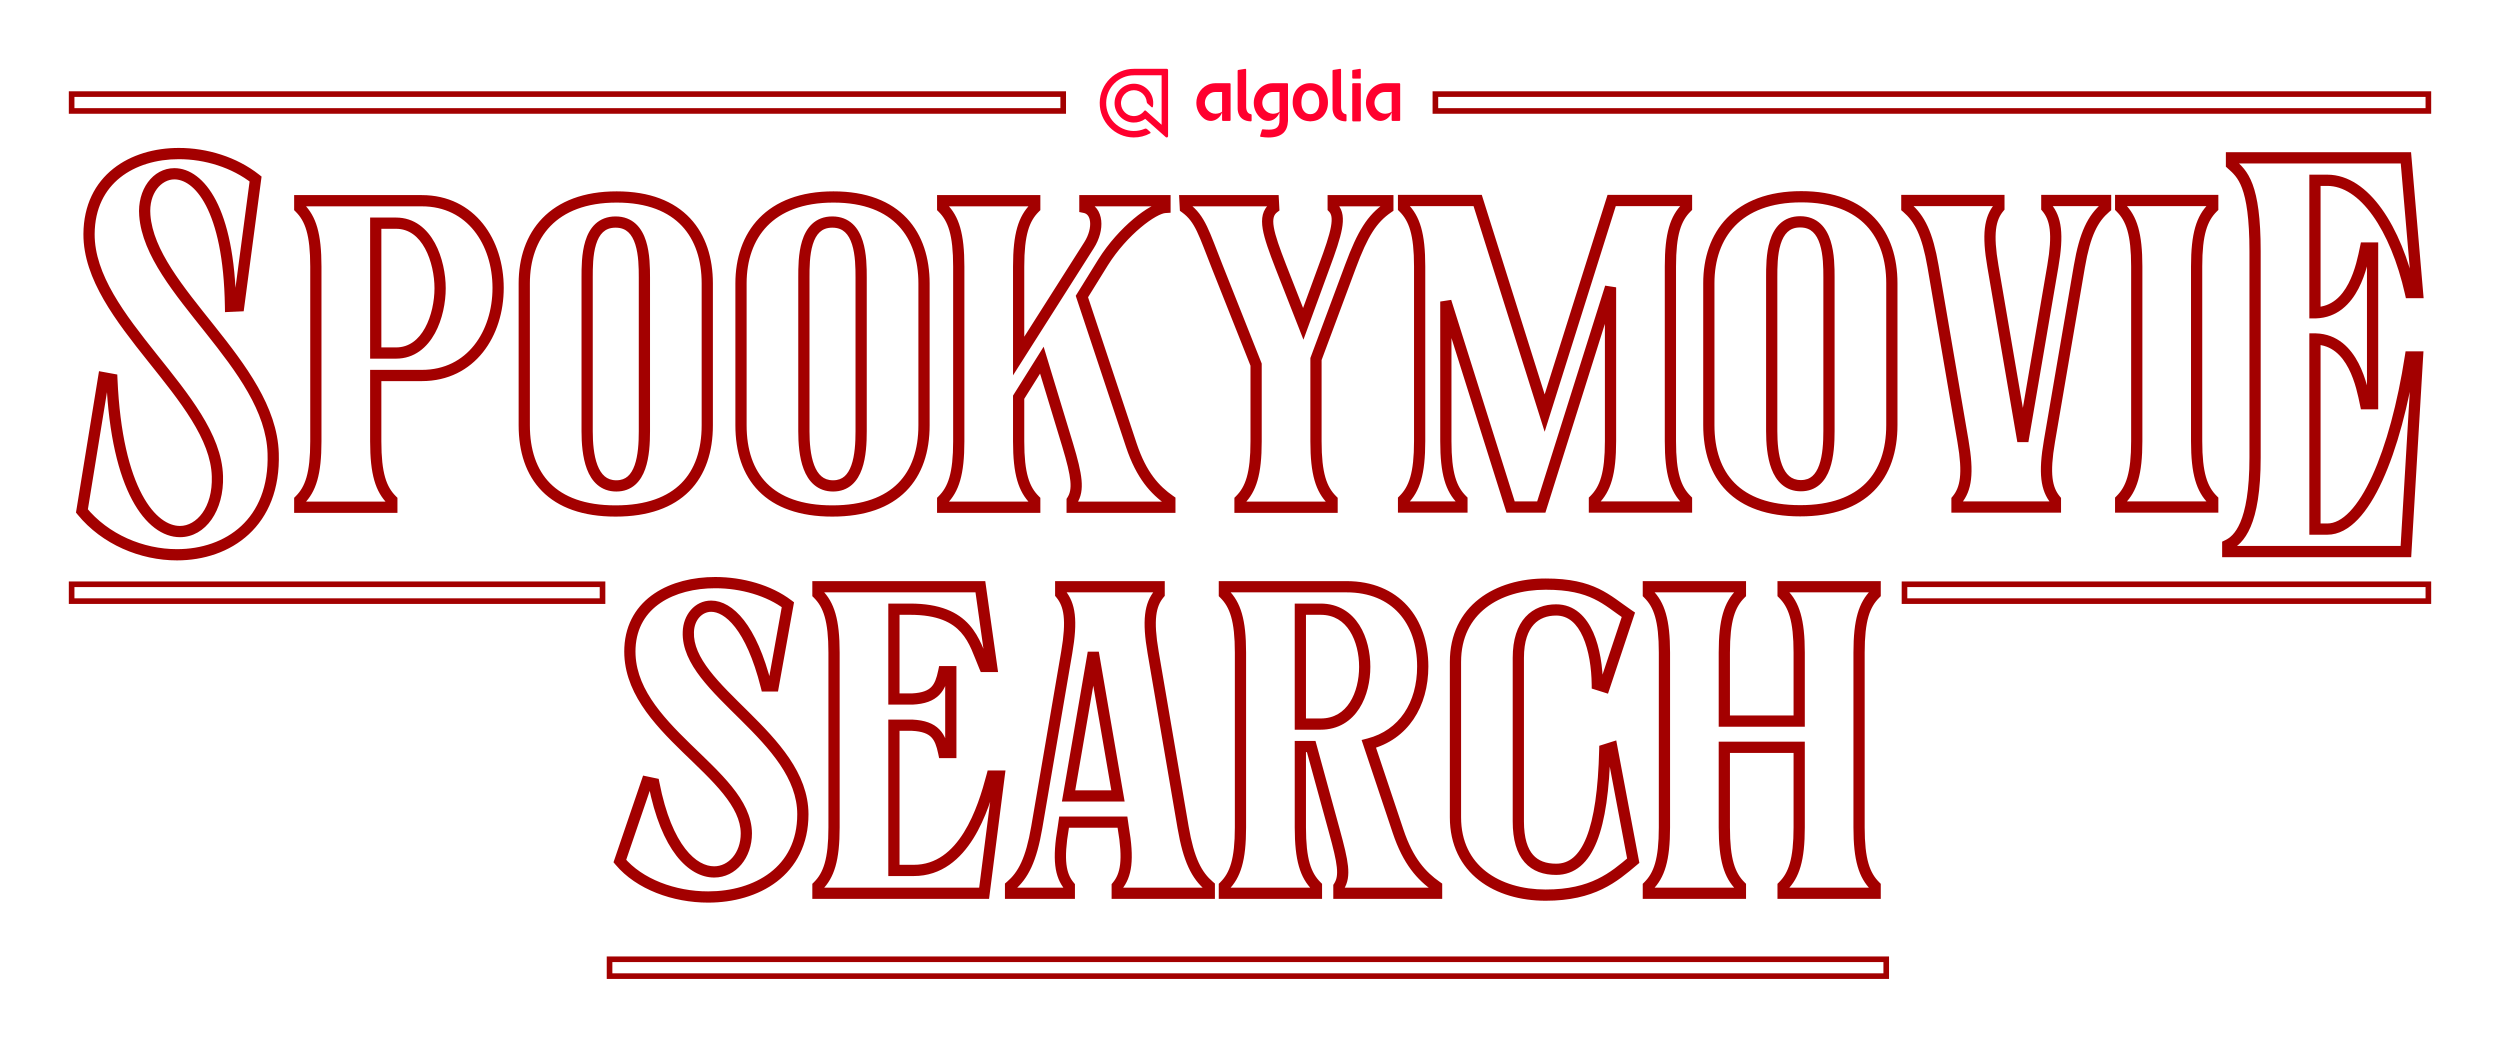 <svg width="1780" height="746" viewBox="0 0 1780 746" fill="none" xmlns="http://www.w3.org/2000/svg">
<g filter="url(#filter0_dd_625_306)">
<path d="M169.984 217.789L170.166 221.785L173.509 221.633L173.949 218.315L169.984 217.789ZM164.122 218.056L160.122 218.116L160.185 222.239L164.303 222.051L164.122 218.056ZM103.098 153.301L107.087 153.004L107.086 152.99L103.098 153.301ZM194.5 322.782L190.502 322.9L190.502 322.911L194.5 322.782ZM58.33 363.82L54.382 363.176L54.092 364.953L55.23 366.348L58.33 363.82ZM73.785 268.953L74.501 265.018L70.493 264.289L69.837 268.31L73.785 268.953ZM79.648 270.019L83.644 269.845L83.505 266.655L80.363 266.084L79.648 270.019ZM154.795 339.037L150.797 339.151L150.797 339.162L150.797 339.173L154.795 339.037ZM63.393 166.625L59.393 166.598L59.393 166.608L63.393 166.625ZM181.976 127.453L185.941 127.979L186.24 125.723L184.454 124.313L181.976 127.453ZM169.803 213.793L163.94 214.06L164.303 222.051L170.166 221.785L169.803 213.793ZM168.121 217.995C167.583 182.623 161.871 158.349 153.782 142.764C145.707 127.209 134.871 119.722 124.15 119.722V127.722C130.75 127.722 139.367 132.36 146.681 146.45C153.981 160.512 159.594 183.405 160.122 218.116L168.121 217.995ZM124.15 119.722C108.748 119.722 97.666 135.128 99.11 153.613L107.086 152.99C105.865 137.365 115.035 127.722 124.15 127.722V119.722ZM99.109 153.599C100.181 167.96 106.683 181.984 115.432 195.688C124.183 209.394 135.476 223.211 146.468 237.034C157.535 250.951 168.345 264.93 176.518 279.281C184.682 293.617 190.062 308.071 190.502 322.9L198.499 322.663C198.006 306.048 191.994 290.29 183.47 275.322C174.954 260.369 163.78 245.951 152.729 232.054C141.603 218.063 130.645 204.649 122.175 191.383C113.703 178.114 108.014 165.424 107.087 153.004L99.109 153.599ZM190.502 322.911C191.27 346.697 183.558 363.576 171.728 374.543C159.82 385.583 143.341 390.998 126.015 390.998V398.998C144.93 398.998 163.493 393.087 177.167 380.41C190.919 367.661 199.33 348.432 198.498 322.653L190.502 322.911ZM126.015 390.998C102.039 390.998 77.113 380.517 61.429 361.291L55.23 366.348C72.589 387.627 99.893 398.998 126.015 398.998V390.998ZM62.278 364.463L77.733 269.596L69.837 268.31L54.382 363.176L62.278 364.463ZM73.07 272.889L78.932 273.954L80.363 266.084L74.501 265.018L73.07 272.889ZM75.652 270.193C77.398 310.224 84.526 337.997 94.072 355.908C103.582 373.752 115.931 382.476 128.147 382.476V374.476C120.111 374.476 109.942 368.677 101.132 352.145C92.357 335.681 85.362 309.225 83.644 269.845L75.652 270.193ZM128.147 382.476C146.416 382.476 159.626 363.355 158.793 338.901L150.797 339.173C151.562 361.619 139.724 374.476 128.147 374.476V382.476ZM158.793 338.923C158.364 323.842 152.023 309.137 143.205 294.857C134.385 280.574 122.807 266.289 111.522 252.136C100.157 237.884 89.061 223.736 80.803 209.405C72.55 195.084 67.33 180.91 67.393 166.643L59.393 166.608C59.322 182.852 65.261 198.457 73.871 213.399C82.476 228.331 93.948 242.929 105.267 257.124C116.665 271.418 127.888 285.279 136.398 299.06C144.909 312.843 150.426 326.118 150.797 339.151L158.793 338.923ZM67.393 166.652C67.518 148.224 74.731 135.06 85.572 126.417C96.528 117.683 111.502 113.332 127.348 113.332V105.332C110.15 105.332 93.279 110.042 80.585 120.161C67.777 130.372 59.534 145.854 59.393 166.598L67.393 166.652ZM127.348 113.332C145.757 113.332 165.104 119.229 179.497 130.592L184.454 124.313C168.469 111.693 147.312 105.332 127.348 105.332V113.332ZM178.011 126.926L166.019 217.263L173.949 218.315L185.941 127.979L178.011 126.926ZM267.524 267.354V263.354H263.524V267.354H267.524ZM278.982 356.092H282.982V354.435L281.811 353.263L278.982 356.092ZM278.982 361.155V365.155H282.982V361.155H278.982ZM213.429 361.155H209.429V365.155H213.429V361.155ZM213.429 356.092L210.6 353.263L209.429 354.435V356.092H213.429ZM213.429 147.972H209.429V149.629L210.6 150.8L213.429 147.972ZM213.429 142.909V138.909H209.429V142.909H213.429ZM267.524 158.897V154.897H263.524V158.897H267.524ZM267.524 251.365H263.524V255.365H267.524V251.365ZM300.301 263.354H267.524V271.354H300.301V263.354ZM263.524 267.354V314.255H271.524V267.354H263.524ZM263.524 314.255C263.524 337.764 267.28 350.046 276.154 358.92L281.811 353.263C275.229 346.681 271.524 337.113 271.524 314.255H263.524ZM274.982 356.092V361.155H282.982V356.092H274.982ZM278.982 357.155H213.429V365.155H278.982V357.155ZM217.429 361.155V356.092H209.429V361.155H217.429ZM216.257 358.92C225.131 350.046 228.887 337.764 228.887 314.255H220.887C220.887 337.113 217.182 346.681 210.6 353.263L216.257 358.92ZM228.887 314.255V189.809H220.887V314.255H228.887ZM228.887 189.809C228.887 166.3 225.131 154.017 216.257 145.143L210.6 150.8C217.182 157.382 220.887 166.951 220.887 189.809H228.887ZM217.429 147.972V142.909H209.429V147.972H217.429ZM213.429 146.909H300.301V138.909H213.429V146.909ZM300.301 146.909C316.643 146.909 329.098 153.728 337.552 164.265C346.079 174.893 350.662 189.485 350.662 204.998H358.662C358.662 188.001 353.652 171.548 343.792 159.259C333.86 146.879 319.133 138.909 300.301 138.909V146.909ZM350.662 204.998C350.662 220.513 346.078 235.176 337.545 245.873C329.085 256.479 316.63 263.354 300.301 263.354V271.354C319.146 271.354 333.873 263.306 343.799 250.862C353.653 238.509 358.662 221.994 358.662 204.998H350.662ZM263.524 158.897V251.365H271.524V158.897H263.524ZM267.524 255.365H281.914V247.365H267.524V255.365ZM281.914 255.365C295.174 255.365 304.167 247.296 309.636 237.335C315.061 227.455 317.358 215.231 317.358 205.265H309.358C309.358 214.218 307.258 225.045 302.624 233.485C298.033 241.845 291.304 247.365 281.914 247.365V255.365ZM317.358 205.265C317.358 195.299 315.062 183.014 309.642 173.071C304.182 163.056 295.193 154.897 281.914 154.897V162.897C291.285 162.897 298.018 168.463 302.618 176.9C307.258 185.412 309.358 196.31 309.358 205.265H317.358ZM281.914 154.897H267.524V162.897H281.914V154.897ZM439.095 144.244C461.066 144.244 476.021 150.773 485.512 160.871C495.048 171.017 499.582 185.31 499.582 201.8H507.582C507.582 183.915 502.657 167.43 491.341 155.392C479.98 143.305 462.691 136.244 439.095 136.244V144.244ZM499.582 201.8V302.796H507.582V201.8H499.582ZM499.582 302.796C499.582 320.207 494.791 334.317 485.09 344.079C475.398 353.831 460.233 359.82 438.295 359.82V367.82C461.659 367.82 479.138 361.417 490.764 349.718C502.381 338.028 507.582 321.626 507.582 302.796H499.582ZM438.295 359.82C416.357 359.82 401.266 353.831 391.643 344.087C382.007 334.33 377.274 320.22 377.274 302.796H369.274C369.274 321.612 374.401 338.014 385.951 349.709C397.513 361.417 414.932 367.82 438.295 367.82V359.82ZM377.274 302.796V201.8H369.274V302.796H377.274ZM377.274 201.8C377.274 185.378 382.103 171.086 391.968 160.916C401.803 150.777 417.12 144.244 439.095 144.244V136.244C415.501 136.244 397.908 143.301 386.225 155.346C374.571 167.361 369.274 183.847 369.274 201.8H377.274ZM438.828 349.965C444.273 349.965 448.736 348.233 452.226 345.185C455.636 342.208 457.88 338.188 459.386 333.946C462.367 325.547 462.814 315.21 462.814 307.06H454.814C454.814 315.164 454.328 324.28 451.847 331.27C450.621 334.723 449.001 337.381 446.965 339.159C445.009 340.867 442.444 341.965 438.828 341.965V349.965ZM462.814 307.06V197.537H454.814V307.06H462.814ZM462.814 197.537C462.814 190.965 462.777 180.488 459.962 171.612C458.541 167.13 456.321 162.741 452.761 159.45C449.109 156.073 444.309 154.098 438.295 154.098V162.098C442.407 162.098 445.236 163.387 447.33 165.323C449.516 167.345 451.159 170.317 452.336 174.03C454.718 181.542 454.814 190.785 454.814 197.537H462.814ZM438.295 154.098C432.281 154.098 427.491 156.074 423.858 159.461C420.32 162.762 418.137 167.159 416.753 171.64C414.012 180.511 414.043 190.993 414.043 197.537H422.043C422.043 190.756 422.074 181.519 424.396 174.002C425.543 170.289 427.157 167.324 429.315 165.312C431.379 163.387 434.184 162.098 438.295 162.098V154.098ZM414.043 197.537V307.06H422.043V197.537H414.043ZM414.043 307.06C414.043 315.283 414.699 325.623 417.902 334.032C419.518 338.275 421.872 342.269 425.346 345.221C428.894 348.236 433.385 349.965 438.828 349.965V341.965C435.211 341.965 432.574 340.864 430.526 339.124C428.403 337.321 426.693 334.637 425.378 331.184C422.719 324.205 422.043 315.091 422.043 307.06H414.043ZM593.413 144.244C615.385 144.244 630.339 150.773 639.83 160.871C649.367 171.017 653.901 185.31 653.901 201.8H661.901C661.901 183.915 656.975 167.43 645.659 155.392C634.299 143.305 617.009 136.244 593.413 136.244V144.244ZM653.901 201.8V302.796H661.901V201.8H653.901ZM653.901 302.796C653.901 320.207 649.109 334.317 639.408 344.079C629.716 353.831 614.552 359.82 592.613 359.82V367.82C615.977 367.82 633.456 361.417 645.082 349.718C656.7 338.028 661.901 321.626 661.901 302.796H653.901ZM592.613 359.82C570.676 359.82 555.584 353.831 545.961 344.087C536.325 334.33 531.593 320.22 531.593 302.796H523.593C523.593 321.612 528.72 338.014 540.269 349.709C551.831 361.417 569.25 367.82 592.613 367.82V359.82ZM531.593 302.796V201.8H523.593V302.796H531.593ZM531.593 201.8C531.593 185.378 536.422 171.086 546.286 160.916C556.121 150.777 571.439 144.244 593.413 144.244V136.244C569.819 136.244 552.227 143.301 540.544 155.346C528.89 167.361 523.593 183.847 523.593 201.8H531.593ZM593.146 349.965C598.591 349.965 603.054 348.233 606.545 345.185C609.955 342.208 612.198 338.188 613.704 333.946C616.686 325.547 617.132 315.21 617.132 307.06H609.132C609.132 315.164 608.646 324.28 606.165 331.27C604.939 334.723 603.319 337.381 601.283 339.159C599.328 340.867 596.762 341.965 593.146 341.965V349.965ZM617.132 307.06V197.537H609.132V307.06H617.132ZM617.132 197.537C617.132 190.965 617.095 180.488 614.281 171.612C612.859 167.13 610.639 162.741 607.079 159.45C603.427 156.073 598.628 154.098 592.613 154.098V162.098C596.726 162.098 599.554 163.387 601.648 165.323C603.834 167.345 605.478 170.317 606.655 174.03C609.036 181.542 609.132 190.785 609.132 197.537H617.132ZM592.613 154.098C586.599 154.098 581.809 156.074 578.177 159.461C574.639 162.762 572.455 167.159 571.071 171.64C568.33 180.511 568.361 190.993 568.361 197.537H576.361C576.361 190.756 576.392 181.519 578.714 174.002C579.861 170.289 581.476 167.324 583.633 165.312C585.697 163.387 588.502 162.098 592.613 162.098V154.098ZM568.361 197.537V307.06H576.361V197.537H568.361ZM568.361 307.06C568.361 315.283 569.017 325.623 572.221 334.032C573.837 338.275 576.191 342.269 579.664 345.221C583.212 348.236 587.704 349.965 593.146 349.965V341.965C589.529 341.965 586.892 340.864 584.844 339.124C582.722 337.321 581.012 334.637 579.697 331.184C577.038 324.205 576.361 315.091 576.361 307.06H568.361ZM671.179 147.972H667.179V149.629L668.351 150.8L671.179 147.972ZM671.179 142.909V138.909H667.179V142.909H671.179ZM736.733 142.909H740.733V138.909H736.733V142.909ZM736.733 147.972L739.561 150.8L740.733 149.629V147.972H736.733ZM725.274 253.497H721.274V267.256L728.651 255.642L725.274 253.497ZM775.372 174.62L771.998 172.472L771.996 172.475L775.372 174.62ZM772.441 147.705H768.441V150.966L771.634 151.623L772.441 147.705ZM772.441 142.909V138.909H768.441V142.909H772.441ZM829.467 142.909H833.467V138.909H829.467V142.909ZM829.467 147.705L829.717 151.697L833.467 151.463V147.705H829.467ZM785.498 186.611L782.115 184.477L782.107 184.491L782.098 184.504L785.498 186.611ZM770.309 211.127L766.909 209.02L765.923 210.612L766.513 212.389L770.309 211.127ZM805.484 316.919L801.689 318.181L801.69 318.184L805.484 316.919ZM832.932 356.358H836.932V354.276L835.225 353.081L832.932 356.358ZM832.932 361.155V365.155H836.932V361.155H832.932ZM763.381 361.155H759.381V365.155H763.381V361.155ZM763.381 356.358L760.016 354.195L759.381 355.183V356.358H763.381ZM760.183 316.919L764.013 315.766L764.01 315.756L760.183 316.919ZM741.796 256.429L745.623 255.265L743.068 246.861L738.406 254.306L741.796 256.429ZM725.274 282.81L721.884 280.687L721.274 281.661V282.81H725.274ZM736.733 356.092H740.733V354.435L739.561 353.263L736.733 356.092ZM736.733 361.155V365.155H740.733V361.155H736.733ZM671.179 361.155H667.179V365.155H671.179V361.155ZM671.179 356.092L668.351 353.263L667.179 354.435V356.092H671.179ZM686.638 314.255V189.809H678.638V314.255H686.638ZM686.638 189.809C686.638 166.3 682.881 154.017 674.007 145.143L668.351 150.8C674.933 157.382 678.638 166.951 678.638 189.809H686.638ZM675.179 147.972V142.909H667.179V147.972H675.179ZM671.179 146.909H736.733V138.909H671.179V146.909ZM732.733 142.909V147.972H740.733V142.909H732.733ZM733.904 145.143C725.031 154.017 721.274 166.3 721.274 189.809H729.274C729.274 166.951 732.979 157.382 739.561 150.8L733.904 145.143ZM721.274 189.809V253.497H729.274V189.809H721.274ZM728.651 255.642L778.749 176.764L771.996 172.475L721.898 251.353L728.651 255.642ZM778.747 176.767C782.866 170.294 784.726 163.138 784.08 157.043C783.429 150.901 780.022 145.182 773.248 143.787L771.634 151.623C773.92 152.094 775.709 153.97 776.124 157.886C776.545 161.851 775.34 167.22 771.998 172.472L778.747 176.767ZM776.441 147.705V142.909H768.441V147.705H776.441ZM772.441 146.909H829.467V138.909H772.441V146.909ZM825.467 142.909V147.705H833.467V142.909H825.467ZM829.218 143.713C826.163 143.904 822.587 145.37 819.024 147.375C815.342 149.448 811.232 152.35 807.007 155.902C798.56 163.005 789.417 172.904 782.115 184.477L788.881 188.746C795.703 177.934 804.281 168.647 812.156 162.026C816.092 158.716 819.793 156.122 822.948 154.347C826.221 152.505 828.508 151.773 829.717 151.697L829.218 143.713ZM782.098 184.504L766.909 209.02L773.709 213.234L788.899 188.718L782.098 184.504ZM766.513 212.389L801.689 318.181L809.28 315.657L774.105 209.865L766.513 212.389ZM801.69 318.184C809.153 340.574 819.268 351.676 830.638 359.635L835.225 353.081C825.277 346.118 816.206 336.434 809.279 315.654L801.69 318.184ZM828.932 356.358V361.155H836.932V356.358H828.932ZM832.932 357.155H763.381V365.155H832.932V357.155ZM767.381 361.155V356.358H759.381V361.155H767.381ZM766.745 358.521C769.768 353.82 770.682 348.518 770.062 341.769C769.455 335.164 767.344 326.826 764.013 315.766L756.353 318.073C759.683 329.13 761.57 336.781 762.096 342.501C762.608 348.076 761.79 351.435 760.016 354.195L766.745 358.521ZM764.01 315.756L745.623 255.265L737.969 257.592L756.356 318.083L764.01 315.756ZM738.406 254.306L721.884 280.687L728.664 284.933L745.186 258.552L738.406 254.306ZM721.274 282.81V314.255H729.274V282.81H721.274ZM721.274 314.255C721.274 337.764 725.031 350.046 733.904 358.92L739.561 353.263C732.979 346.681 729.274 337.113 729.274 314.255H721.274ZM732.733 356.092V361.155H740.733V356.092H732.733ZM736.733 357.155H671.179V365.155H736.733V357.155ZM675.179 361.155V356.092H667.179V361.155H675.179ZM674.007 358.92C682.881 350.046 686.638 337.764 686.638 314.255H678.638C678.638 337.113 674.933 346.681 668.351 353.263L674.007 358.92ZM961.497 189.809L965.246 191.205L965.248 191.199L961.497 189.809ZM936.981 255.629L933.233 254.233L932.981 254.908V255.629H936.981ZM948.44 356.092H952.44V354.435L951.268 353.263L948.44 356.092ZM948.44 361.155V365.155H952.44V361.155H948.44ZM882.886 361.155H878.886V365.155H882.886V361.155ZM882.886 356.092L880.058 353.263L878.886 354.435V356.092H882.886ZM894.345 259.626H898.345V258.861L898.062 258.151L894.345 259.626ZM866.631 189.809L870.349 188.333L870.348 188.331L866.631 189.809ZM843.98 147.972L839.986 148.182L840.086 150.089L841.632 151.21L843.98 147.972ZM843.714 142.909V138.909H839.498L839.719 143.119L843.714 142.909ZM906.603 142.909L910.597 142.698L910.398 138.909H906.603V142.909ZM906.869 147.972L909.303 151.146L910.974 149.865L910.864 147.761L906.869 147.972ZM911.932 189.809L908.201 191.25L908.205 191.26L908.208 191.269L911.932 189.809ZM927.921 230.58L924.197 232.04L928.05 241.865L931.677 231.955L927.921 230.58ZM942.844 189.809L939.093 188.418L939.09 188.426L939.087 188.434L942.844 189.809ZM949.239 147.972H945.239V149.577L946.349 150.737L949.239 147.972ZM949.239 142.909V138.909H945.239V142.909H949.239ZM988.145 142.909H992.145V138.909H988.145V142.909ZM988.145 147.972L990.418 151.263L992.145 150.071V147.972H988.145ZM957.749 188.413L933.233 254.233L940.73 257.025L965.246 191.205L957.749 188.413ZM932.981 255.629V314.255H940.981V255.629H932.981ZM932.981 314.255C932.981 337.764 936.738 350.046 945.611 358.92L951.268 353.263C944.686 346.681 940.981 337.113 940.981 314.255H932.981ZM944.44 356.092V361.155H952.44V356.092H944.44ZM948.44 357.155H882.886V365.155H948.44V357.155ZM886.886 361.155V356.092H878.886V361.155H886.886ZM885.714 358.92C894.588 350.046 898.345 337.764 898.345 314.255H890.345C890.345 337.113 886.64 346.681 880.058 353.263L885.714 358.92ZM898.345 314.255V259.626H890.345V314.255H898.345ZM898.062 258.151L870.349 188.333L862.913 191.285L890.627 261.102L898.062 258.151ZM870.348 188.331C865.777 176.84 862.653 167.987 859.408 161.257C856.055 154.305 852.353 149.101 846.328 144.733L841.632 151.21C846.267 154.57 849.226 158.56 852.202 164.732C855.286 171.126 858.157 179.328 862.914 191.287L870.348 188.331ZM847.975 147.761L847.708 142.698L839.719 143.119L839.986 148.182L847.975 147.761ZM843.714 146.909H906.603V138.909H843.714V146.909ZM902.608 143.119L902.875 148.182L910.864 147.761L910.597 142.698L902.608 143.119ZM904.435 144.797C898.712 149.185 897.825 155.679 899.06 163.056C900.273 170.3 903.712 179.633 908.201 191.25L915.663 188.367C911.092 176.535 908.002 168.014 906.95 161.734C905.921 155.586 907.032 152.887 909.303 151.146L904.435 144.797ZM908.208 191.269L924.197 232.04L931.645 229.12L915.656 188.349L908.208 191.269ZM931.677 231.955L946.6 191.184L939.087 188.434L924.165 229.205L931.677 231.955ZM946.594 191.199C950.969 179.4 954.166 170.146 955.472 163.016C956.767 155.949 956.442 149.715 952.13 145.207L946.349 150.737C947.899 152.358 948.774 155.184 947.603 161.574C946.444 167.901 943.512 176.501 939.093 188.418L946.594 191.199ZM953.239 147.972V142.909H945.239V147.972H953.239ZM949.239 146.909H988.145V138.909H949.239V146.909ZM984.145 142.909V147.972H992.145V142.909H984.145ZM985.872 144.68C973.64 153.127 966.619 164.49 957.747 188.418L965.248 191.199C973.963 167.694 980.267 158.273 990.418 151.263L985.872 144.68Z" fill="#A30000"/>
<path d="M1200.79 355.937H1204.79V354.28L1203.62 353.108L1200.79 355.937ZM1200.79 361V365H1204.79V361H1200.79ZM1135.23 361H1131.23V365H1135.23V361ZM1135.23 355.937L1132.41 353.108L1131.23 354.28V355.937H1135.23ZM1146.69 204.577H1150.69L1142.88 203.375L1146.69 204.577ZM1097.39 361V365H1100.33L1101.21 362.202L1097.39 361ZM1075.54 361L1071.73 362.202L1072.61 365H1075.54V361ZM1029.44 214.703L1033.26 213.501L1025.44 214.703H1029.44ZM1040.9 355.937H1044.9V354.28L1043.73 353.108L1040.9 355.937ZM1040.9 361V365H1044.9V361H1040.9ZM999.33 361H995.33V365H999.33V361ZM999.33 355.937L996.501 353.108L995.33 354.28V355.937H999.33ZM999.33 147.817H995.33V149.474L996.501 150.645L999.33 147.817ZM999.33 142.754V138.754H995.33V142.754H999.33ZM1052.09 142.754L1055.91 141.552L1055.03 138.754H1052.09V142.754ZM1099.79 294.114L1095.98 295.316L1099.79 307.422L1103.61 295.316L1099.79 294.114ZM1147.49 142.754V138.754H1144.56L1143.68 141.552L1147.49 142.754ZM1200.79 142.754H1204.79V138.754H1200.79V142.754ZM1200.79 147.817L1203.62 150.645L1204.79 149.474V147.817H1200.79ZM1185.33 189.654V314.1H1193.33V189.654H1185.33ZM1185.33 314.1C1185.33 337.609 1189.09 349.892 1197.96 358.765L1203.62 353.108C1197.03 346.526 1193.33 336.958 1193.33 314.1H1185.33ZM1196.79 355.937V361H1204.79V355.937H1196.79ZM1200.79 357H1135.23V365H1200.79V357ZM1139.23 361V355.937H1131.23V361H1139.23ZM1138.06 358.765C1146.94 349.892 1150.69 337.609 1150.69 314.1H1142.69C1142.69 336.958 1138.99 346.526 1132.41 353.108L1138.06 358.765ZM1150.69 314.1V204.577H1142.69V314.1H1150.69ZM1142.88 203.375L1093.58 359.798L1101.21 362.202L1150.51 205.779L1142.88 203.375ZM1097.39 357H1075.54V365H1097.39V357ZM1079.36 359.798L1033.26 213.501L1025.63 215.905L1071.73 362.202L1079.36 359.798ZM1025.44 214.703V314.1H1033.44V214.703H1025.44ZM1025.44 314.1C1025.44 337.609 1029.2 349.892 1038.07 358.765L1043.73 353.108C1037.15 346.526 1033.44 336.958 1033.44 314.1H1025.44ZM1036.9 355.937V361H1044.9V355.937H1036.9ZM1040.9 357H999.33V365H1040.9V357ZM1003.33 361V355.937H995.33V361H1003.33ZM1002.16 358.765C1011.03 349.892 1014.79 337.609 1014.79 314.1H1006.79C1006.79 336.958 1003.08 346.526 996.501 353.108L1002.16 358.765ZM1014.79 314.1V189.654H1006.79V314.1H1014.79ZM1014.79 189.654C1014.79 166.145 1011.03 153.862 1002.16 144.988L996.501 150.645C1003.08 157.227 1006.79 166.796 1006.79 189.654H1014.79ZM1003.33 147.817V142.754H995.33V147.817H1003.33ZM999.33 146.754H1052.09V138.754H999.33V146.754ZM1048.28 143.956L1095.98 295.316L1103.61 292.912L1055.91 141.552L1048.28 143.956ZM1103.61 295.316L1151.31 143.956L1143.68 141.552L1095.98 292.912L1103.61 295.316ZM1147.49 146.754H1200.79V138.754H1147.49V146.754ZM1196.79 142.754V147.817H1204.79V142.754H1196.79ZM1197.96 144.988C1189.09 153.862 1185.33 166.145 1185.33 189.654H1193.33C1193.33 166.796 1197.03 157.227 1203.62 150.645L1197.96 144.988ZM1282.51 144.089C1304.48 144.089 1319.43 150.618 1328.92 160.716C1338.46 170.862 1343 185.155 1343 201.646H1351C1351 183.76 1346.07 167.275 1334.75 155.237C1323.39 143.15 1306.1 136.089 1282.51 136.089V144.089ZM1343 201.646V302.641H1351V201.646H1343ZM1343 302.641C1343 320.052 1338.2 334.162 1328.5 343.924C1318.81 353.676 1303.65 359.665 1281.71 359.665V367.665C1305.07 367.665 1322.55 361.262 1334.18 349.563C1345.79 337.873 1351 321.471 1351 302.641H1343ZM1281.71 359.665C1259.77 359.665 1244.68 353.676 1235.06 343.933C1225.42 334.176 1220.69 320.066 1220.69 302.641H1212.69C1212.69 321.458 1217.81 337.86 1229.36 349.554C1240.93 361.262 1258.34 367.665 1281.71 367.665V359.665ZM1220.69 302.641V201.646H1212.69V302.641H1220.69ZM1220.69 201.646C1220.69 185.223 1225.52 170.931 1235.38 160.761C1245.22 150.622 1260.53 144.089 1282.51 144.089V136.089C1258.91 136.089 1241.32 143.147 1229.64 155.191C1217.98 167.206 1212.69 183.692 1212.69 201.646H1220.69ZM1282.24 349.811C1287.69 349.811 1292.15 348.078 1295.64 345.031C1299.05 342.054 1301.29 338.033 1302.8 333.792C1305.78 325.392 1306.23 315.055 1306.23 306.905H1298.23C1298.23 315.01 1297.74 324.126 1295.26 331.115C1294.03 334.568 1292.41 337.227 1290.38 339.004C1288.42 340.712 1285.86 341.811 1282.24 341.811V349.811ZM1306.23 306.905V197.382H1298.23V306.905H1306.23ZM1306.23 197.382C1306.23 190.81 1306.19 180.333 1303.37 171.457C1301.95 166.975 1299.73 162.586 1296.17 159.295C1292.52 155.918 1287.72 153.943 1281.71 153.943V161.943C1285.82 161.943 1288.65 163.233 1290.74 165.169C1292.93 167.19 1294.57 170.163 1295.75 173.875C1298.13 181.387 1298.23 190.63 1298.23 197.382H1306.23ZM1281.71 153.943C1275.69 153.943 1270.9 155.919 1267.27 159.307C1263.73 162.607 1261.55 167.004 1260.17 171.485C1257.42 180.357 1257.46 190.838 1257.46 197.382H1265.46C1265.46 190.602 1265.49 181.364 1267.81 173.847C1268.96 170.134 1270.57 167.17 1272.73 165.157C1274.79 163.232 1277.6 161.943 1281.71 161.943V153.943ZM1257.46 197.382V306.905H1265.46V197.382H1257.46ZM1257.46 306.905C1257.46 315.129 1258.11 325.468 1261.31 333.877C1262.93 338.12 1265.28 342.114 1268.76 345.066C1272.31 348.081 1276.8 349.811 1282.24 349.811V341.811C1278.62 341.811 1275.99 340.709 1273.94 338.969C1271.82 337.166 1270.11 334.482 1268.79 331.029C1266.13 324.05 1265.46 314.936 1265.46 306.905H1257.46ZM1418.96 189.654L1422.9 188.979L1422.9 188.974L1418.96 189.654ZM1440.28 314.1L1436.34 314.775H1444.22L1440.28 314.1ZM1461.6 189.654L1457.66 188.974L1457.66 188.979L1461.6 189.654ZM1457.33 147.817H1453.33V149.257L1454.25 150.367L1457.33 147.817ZM1457.33 142.754V138.754H1453.33V142.754H1457.33ZM1499.17 142.754H1503.17V138.754H1499.17V142.754ZM1499.17 147.817L1501.77 150.86L1503.17 149.663V147.817H1499.17ZM1480.52 189.654L1476.58 188.974L1476.58 188.979L1480.52 189.654ZM1459.2 314.1L1463.14 314.779L1463.14 314.775L1459.2 314.1ZM1463.46 355.937H1467.46V354.496L1466.54 353.387L1463.46 355.937ZM1463.46 361V365H1467.46V361H1463.46ZM1393.38 361H1389.38V365H1393.38V361ZM1393.38 355.937L1390.3 353.387L1389.38 354.496V355.937H1393.38ZM1397.64 314.1L1393.7 314.775L1393.7 314.779L1397.64 314.1ZM1376.32 189.654L1380.27 188.979L1380.27 188.974L1376.32 189.654ZM1357.67 147.817H1353.67V149.663L1355.08 150.86L1357.67 147.817ZM1357.67 142.754V138.754H1353.67V142.754H1357.67ZM1423.22 142.754H1427.22V138.754H1423.22V142.754ZM1423.22 147.817L1426.31 150.367L1427.22 149.257V147.817H1423.22ZM1415.02 190.329L1436.34 314.775L1444.22 313.424L1422.9 188.979L1415.02 190.329ZM1444.22 314.775L1465.54 190.329L1457.66 188.979L1436.34 313.424L1444.22 314.775ZM1465.54 190.334C1469.57 166.965 1468.01 154.443 1460.42 145.267L1454.25 150.367C1459.45 156.646 1461.62 165.976 1457.66 188.974L1465.54 190.334ZM1461.33 147.817V142.754H1453.33V147.817H1461.33ZM1457.33 146.754H1499.17V138.754H1457.33V146.754ZM1495.17 142.754V147.817H1503.17V142.754H1495.17ZM1496.58 144.774C1486.47 153.389 1480.64 165.413 1476.58 188.974L1484.46 190.334C1488.39 167.528 1493.75 157.701 1501.77 150.86L1496.58 144.774ZM1476.58 188.979L1455.26 313.424L1463.14 314.775L1484.46 190.329L1476.58 188.979ZM1455.26 313.42C1451.23 336.789 1452.79 349.311 1460.38 358.487L1466.54 353.387C1461.35 347.107 1459.18 337.778 1463.14 314.779L1455.26 313.42ZM1459.46 355.937V361H1467.46V355.937H1459.46ZM1463.46 357H1393.38V365H1463.46V357ZM1397.38 361V355.937H1389.38V361H1397.38ZM1396.46 358.487C1404.05 349.311 1405.61 336.789 1401.58 313.42L1393.7 314.779C1397.67 337.778 1395.49 347.107 1390.3 353.387L1396.46 358.487ZM1401.59 313.424L1380.27 188.979L1372.38 190.329L1393.7 314.775L1401.59 313.424ZM1380.27 188.974C1376.2 165.413 1370.37 153.389 1360.27 144.774L1355.08 150.86C1363.09 157.701 1368.45 167.528 1372.38 190.334L1380.27 188.974ZM1361.67 147.817V142.754H1353.67V147.817H1361.67ZM1357.67 146.754H1423.22V138.754H1357.67V146.754ZM1419.22 142.754V147.817H1427.22V142.754H1419.22ZM1420.14 145.267C1412.55 154.443 1410.99 166.965 1415.02 190.334L1422.9 188.974C1418.94 165.976 1421.11 156.646 1426.31 150.367L1420.14 145.267ZM1509.91 147.817H1505.91V149.474L1507.08 150.645L1509.91 147.817ZM1509.91 142.754V138.754H1505.91V142.754H1509.91ZM1575.46 142.754H1579.46V138.754H1575.46V142.754ZM1575.46 147.817L1578.29 150.645L1579.46 149.474V147.817H1575.46ZM1575.46 355.937H1579.46V354.28L1578.29 353.108L1575.46 355.937ZM1575.46 361V365H1579.46V361H1575.46ZM1509.91 361H1505.91V365H1509.91V361ZM1509.91 355.937L1507.08 353.108L1505.91 354.28V355.937H1509.91ZM1525.37 314.1V189.654H1517.37V314.1H1525.37ZM1525.37 189.654C1525.37 166.145 1521.61 153.862 1512.74 144.988L1507.08 150.645C1513.66 157.227 1517.37 166.796 1517.37 189.654H1525.37ZM1513.91 147.817V142.754H1505.91V147.817H1513.91ZM1509.91 146.754H1575.46V138.754H1509.91V146.754ZM1571.46 142.754V147.817H1579.46V142.754H1571.46ZM1572.63 144.988C1563.76 153.862 1560 166.145 1560 189.654H1568C1568 166.796 1571.71 157.227 1578.29 150.645L1572.63 144.988ZM1560 189.654V314.1H1568V189.654H1560ZM1560 314.1C1560 337.609 1563.76 349.892 1572.63 358.765L1578.29 353.108C1571.71 346.526 1568 336.958 1568 314.1H1560ZM1571.46 355.937V361H1579.46V355.937H1571.46ZM1575.46 357H1509.91V365H1575.46V357ZM1513.91 361V355.937H1505.91V361H1513.91ZM1512.74 358.765C1521.61 349.892 1525.37 337.609 1525.37 314.1H1517.37C1517.37 336.958 1513.66 346.526 1507.08 353.108L1512.74 358.765ZM1588.82 116.905H1584.82V118.691L1586.15 119.884L1588.82 116.905ZM1588.82 112.375V108.375H1584.82V112.375H1588.82ZM1713 112.375L1716.98 112.032L1716.67 108.375H1713V112.375ZM1721.26 208.308V212.308H1725.62L1725.25 207.964L1721.26 208.308ZM1716.2 208.308L1712.3 209.192L1713 212.308H1716.2V208.308ZM1648.25 128.364V124.364H1644.25V128.364H1648.25ZM1648.25 222.697H1644.25V226.697H1648.25V222.697ZM1648.78 222.697V226.697H1648.84L1648.9 226.696L1648.78 222.697ZM1684.22 176.597V172.597H1680.97L1680.3 175.777L1684.22 176.597ZM1689.28 176.597H1693.28V172.597H1689.28V176.597ZM1689.28 287.452V291.452H1693.28V287.452H1689.28ZM1684.22 287.452L1680.3 288.271L1680.97 291.452H1684.22V287.452ZM1648.78 241.351L1648.9 237.353L1648.84 237.351H1648.78V241.351ZM1648.25 241.351V237.351H1644.25V241.351H1648.25ZM1648.25 376.722H1644.25V380.722H1648.25V376.722ZM1716.2 254.142V250.142H1712.77L1712.24 253.53L1716.2 254.142ZM1721.26 254.142L1725.25 254.38L1725.51 250.142H1721.26V254.142ZM1713 392.711V396.711H1716.77L1716.99 392.949L1713 392.711ZM1586.16 392.711H1582.16V396.711H1586.16V392.711ZM1586.16 388.181L1584.42 384.579L1582.16 385.67V388.181H1586.16ZM1609.61 325.825V178.995H1601.61V325.825H1609.61ZM1609.61 178.995C1609.61 154.975 1607.34 140.624 1603.86 131.267C1600.28 121.631 1595.47 117.498 1591.49 113.927L1586.15 119.884C1589.9 123.241 1593.48 126.303 1596.36 134.054C1599.35 142.085 1601.61 155.315 1601.61 178.995H1609.61ZM1592.82 116.905V112.375H1584.82V116.905H1592.82ZM1588.82 116.375H1713V108.375H1588.82V116.375ZM1709.01 112.718L1717.28 208.651L1725.25 207.964L1716.98 112.032L1709.01 112.718ZM1721.26 204.308H1716.2V212.308H1721.26V204.308ZM1720.1 207.423C1714.82 184.165 1706.46 163.638 1695.87 148.821C1685.33 134.079 1672.09 124.364 1657.04 124.364V132.364C1668.37 132.364 1679.51 139.703 1689.36 153.474C1699.15 167.171 1707.18 186.616 1712.3 209.192L1720.1 207.423ZM1657.04 124.364H1648.25V132.364H1657.04V124.364ZM1644.25 128.364V222.697H1652.25V128.364H1644.25ZM1648.25 226.697H1648.78V218.697H1648.25V226.697ZM1648.9 226.696C1664.4 226.235 1673.71 216.13 1679.24 205.49C1684.74 194.919 1686.96 183.024 1688.14 177.416L1680.3 175.777C1679.08 181.628 1677.04 192.383 1672.14 201.799C1667.28 211.144 1660.07 218.36 1648.66 218.699L1648.9 226.696ZM1684.22 180.597H1689.28V172.597H1684.22V180.597ZM1685.28 176.597V287.452H1693.28V176.597H1685.28ZM1689.28 283.452H1684.22V291.452H1689.28V283.452ZM1688.14 286.632C1686.96 281.024 1684.74 269.129 1679.24 258.559C1673.71 247.918 1664.4 237.813 1648.9 237.353L1648.66 245.349C1660.07 245.688 1667.28 252.905 1672.14 262.25C1677.04 271.665 1679.08 282.421 1680.3 288.271L1688.14 286.632ZM1648.78 237.351H1648.25V245.351H1648.78V237.351ZM1644.25 241.351V376.722H1652.25V241.351H1644.25ZM1648.25 380.722H1657.04V372.722H1648.25V380.722ZM1657.04 380.722C1665.13 380.722 1672.45 376.461 1678.84 369.777C1685.24 363.086 1691.06 353.619 1696.25 342.28C1706.65 319.576 1714.92 288.539 1720.15 254.754L1712.24 253.53C1707.08 286.897 1698.96 317.15 1688.98 338.949C1683.98 349.86 1678.6 358.448 1673.06 364.248C1667.51 370.055 1662.14 372.722 1657.04 372.722V380.722ZM1716.2 258.142H1721.26V250.142H1716.2V258.142ZM1717.27 253.904L1709.01 392.473L1716.99 392.949L1725.25 254.38L1717.27 253.904ZM1713 388.711H1586.16V396.711H1713V388.711ZM1590.16 392.711V388.181H1582.16V392.711H1590.16ZM1587.89 391.783C1592.63 389.496 1598.19 385.107 1602.46 375.057C1606.66 365.198 1609.61 349.936 1609.61 325.825H1601.61C1601.61 349.414 1598.7 363.464 1595.1 371.925C1591.58 380.196 1587.41 383.135 1584.42 384.579L1587.89 391.783Z" fill="#A30000"/>
<path d="M550.586 488.371V492.371H553.931L554.523 489.078L550.586 488.371ZM545.523 488.371L541.644 489.347L542.404 492.371H545.523V488.371ZM490.095 449.998L494.092 450.152L494.093 450.126L494.094 450.1L490.095 449.998ZM441.33 613.083L437.544 611.791L436.816 613.925L438.265 615.653L441.33 613.083ZM460.516 556.856L461.34 552.942L457.874 552.212L456.73 555.564L460.516 556.856ZM465.579 557.922L469.505 557.155L468.997 554.553L466.403 554.007L465.579 557.922ZM531.399 593.363H535.399V593.351L535.399 593.339L531.399 593.363ZM448.525 461.19L444.529 460.992L444.529 461.005L448.525 461.19ZM560.979 430.545L564.916 431.252L565.349 428.842L563.399 427.36L560.979 430.545ZM550.586 484.371H545.523V492.371H550.586V484.371ZM549.402 487.395C543.995 465.9 537.082 451.131 529.692 441.644C522.312 432.17 514.137 427.611 506.35 427.611V435.611C510.821 435.611 516.904 438.246 523.381 446.56C529.847 454.861 536.392 468.471 541.644 489.347L549.402 487.395ZM506.35 427.611C494.569 427.611 486.403 437.931 486.097 449.895L494.094 450.1C494.32 441.279 500.011 435.611 506.35 435.611V427.611ZM486.098 449.843C485.644 461.566 491.218 472.341 498.994 482.424C506.77 492.505 517.268 502.529 527.45 512.629C537.751 522.847 547.832 533.233 555.356 544.383C562.854 555.493 567.638 567.109 567.638 579.773H575.638C575.638 564.989 570.029 551.824 561.987 539.908C553.973 528.032 543.368 517.15 533.084 506.949C522.68 496.63 512.693 487.084 505.329 477.538C497.966 467.992 493.747 459.081 494.092 450.152L486.098 449.843ZM567.638 579.773C567.638 598.924 559.882 612.468 548.29 621.33C536.563 630.296 520.631 634.665 504.219 634.665V642.665C521.916 642.665 539.693 637.973 553.149 627.686C566.739 617.296 575.638 601.393 575.638 579.773H567.638ZM504.219 634.665C480.775 634.665 457.279 625.874 444.394 610.512L438.265 615.653C453.094 633.335 479.163 642.665 504.219 642.665V634.665ZM445.115 614.375L464.302 558.148L456.73 555.564L437.544 611.791L445.115 614.375ZM459.692 560.77L464.755 561.836L466.403 554.007L461.34 552.942L459.692 560.77ZM461.653 558.689C466.255 582.238 473.364 598.618 481.571 609.205C489.798 619.818 499.325 624.811 508.482 624.811V616.811C502.45 616.811 495.055 613.542 487.894 604.303C480.711 595.037 473.964 579.972 469.505 557.155L461.653 558.689ZM508.482 624.811C524.093 624.811 535.399 610.63 535.399 593.363H527.399C527.399 607.541 518.453 616.811 508.482 616.811V624.811ZM535.399 593.339C535.324 581.201 529.278 570.262 521.078 560.084C512.89 549.921 502.028 539.903 491.652 529.806C470.433 509.158 451.283 488.109 452.52 461.375L444.529 461.005C443.102 491.831 465.256 515.283 486.073 535.54C496.716 545.895 507.055 555.43 514.848 565.103C522.629 574.761 527.341 583.941 527.4 593.388L535.399 593.339ZM452.52 461.388C453.253 446.596 460.139 436.128 470.35 429.229C480.702 422.235 494.643 418.823 509.282 418.823V410.823C493.541 410.823 477.904 414.471 465.871 422.6C453.699 430.824 445.395 443.539 444.529 460.992L452.52 461.388ZM509.282 418.823C527.527 418.823 546.074 424.242 558.558 433.729L563.399 427.36C549.235 416.596 528.876 410.823 509.282 410.823V418.823ZM557.042 429.837L546.649 487.663L554.523 489.078L564.916 431.252L557.042 429.837ZM582.376 422.817H578.376V424.474L579.548 425.645L582.376 422.817ZM582.376 417.754V413.754H578.376V417.754H582.376ZM698.028 417.754L701.989 417.196L701.504 413.754H698.028V417.754ZM706.022 474.514V478.514H710.625L709.983 473.956L706.022 474.514ZM700.959 474.514L697.277 476.076L698.311 478.514H700.959V474.514ZM636.471 433.743V429.743H632.471V433.743H636.471ZM636.471 497.697H632.471V501.697H636.471V497.697ZM649.529 497.697V501.697H649.627L649.725 501.693L649.529 497.697ZM671.913 478.244V474.244H668.663L667.998 477.425L671.913 478.244ZM676.976 478.244H680.976V474.244H676.976V478.244ZM676.976 535.804V539.804H680.976V535.804H676.976ZM671.913 535.804L667.998 536.623L668.663 539.804H671.913V535.804ZM649.529 516.351L649.725 512.356L649.627 512.351H649.529V516.351ZM636.471 516.351V512.351H632.471V516.351H636.471ZM636.471 619.745H632.471V623.745H636.471V619.745ZM706.289 552.592V548.592H703.209L702.422 551.57L706.289 552.592ZM711.352 552.592L715.32 553.099L715.896 548.592H711.352V552.592ZM700.693 636V640H704.214L704.66 636.507L700.693 636ZM582.376 636H578.376V640H582.376V636ZM582.376 630.937L579.548 628.108L578.376 629.28V630.937H582.376ZM597.835 589.1V464.654H589.835V589.1H597.835ZM597.835 464.654C597.835 441.145 594.078 428.862 585.204 419.988L579.548 425.645C586.13 432.227 589.835 441.796 589.835 464.654H597.835ZM586.376 422.817V417.754H578.376V422.817H586.376ZM582.376 421.754H698.028V413.754H582.376V421.754ZM694.067 418.312L702.061 475.072L709.983 473.956L701.989 417.196L694.067 418.312ZM706.022 470.514H700.959V478.514H706.022V470.514ZM704.641 472.952C701.167 464.762 697.862 453.512 690.115 444.864C682.008 435.814 669.406 429.743 647.93 429.743V437.743C667.758 437.743 677.94 443.263 684.156 450.202C690.732 457.542 693.29 466.678 697.277 476.076L704.641 472.952ZM647.93 429.743H636.471V437.743H647.93V429.743ZM632.471 433.743V497.697H640.471V433.743H632.471ZM636.471 501.697H649.529V493.697H636.471V501.697ZM649.725 501.693C658.385 501.267 664.532 499.097 668.774 494.768C672.9 490.557 674.609 484.889 675.828 479.064L667.998 477.425C666.819 483.059 665.463 486.717 663.06 489.168C660.774 491.501 656.928 493.329 649.332 493.702L649.725 501.693ZM671.913 482.244H676.976V474.244H671.913V482.244ZM672.976 478.244V535.804H680.976V478.244H672.976ZM676.976 531.804H671.913V539.804H676.976V531.804ZM675.828 534.984C674.609 529.16 672.9 523.491 668.774 519.281C664.532 514.952 658.385 512.782 649.725 512.356L649.332 520.346C656.928 520.72 660.774 522.547 663.06 524.88C665.463 527.331 666.819 530.99 667.998 536.623L675.828 534.984ZM649.529 512.351H636.471V520.351H649.529V512.351ZM632.471 516.351V619.745H640.471V516.351H632.471ZM636.471 623.745H650.595V615.745H636.471V623.745ZM650.595 623.745C670.529 623.745 683.997 611.462 693.028 596.979C702.033 582.536 707.084 565.235 710.156 553.614L702.422 551.57C699.365 563.133 694.556 579.408 686.239 592.746C677.949 606.043 666.635 615.745 650.595 615.745V623.745ZM706.289 556.592H711.352V548.592H706.289V556.592ZM707.384 552.085L696.725 635.493L704.66 636.507L715.32 553.099L707.384 552.085ZM700.693 632H582.376V640H700.693V632ZM586.376 636V630.937H578.376V636H586.376ZM585.204 633.765C594.078 624.892 597.835 612.609 597.835 589.1H589.835C589.835 611.958 586.13 621.526 579.548 628.108L585.204 633.765ZM761.356 636V640H765.356V636H761.356ZM719.519 636H715.519V640H719.519V636ZM719.519 630.937L716.923 627.894L715.519 629.091V630.937H719.519ZM738.172 589.1L742.114 589.779L742.115 589.775L738.172 589.1ZM759.491 464.654L755.549 463.974L755.548 463.979L759.491 464.654ZM755.227 422.817H751.227V424.257L752.146 425.367L755.227 422.817ZM755.227 417.754V413.754H751.227V417.754H755.227ZM825.311 417.754H829.311V413.754H825.311V417.754ZM825.311 422.817L828.393 425.367L829.311 424.257V422.817H825.311ZM821.047 464.654L824.99 463.979L824.989 463.974L821.047 464.654ZM842.366 589.1L838.423 589.775L838.424 589.779L842.366 589.1ZM861.019 630.937H865.019V629.091L863.615 627.894L861.019 630.937ZM861.019 636V640H865.019V636H861.019ZM795.465 636H791.465V640H795.465V636ZM795.465 630.937L792.384 628.387L791.465 629.496V630.937H795.465ZM799.729 589.1L795.769 589.665L795.777 589.723L795.787 589.779L799.729 589.1ZM799.196 585.369L803.156 584.803L802.665 581.369H799.196V585.369ZM757.625 585.369V581.369H754.156L753.666 584.803L757.625 585.369ZM757.092 589.1L761.034 589.779L761.044 589.723L761.052 589.665L757.092 589.1ZM761.356 630.937H765.356V629.496L764.438 628.387L761.356 630.937ZM795.998 566.715V570.715H800.747L799.94 566.036L795.998 566.715ZM778.411 464.654L782.353 463.975H774.469L778.411 464.654ZM760.823 566.715L756.881 566.036L756.075 570.715H760.823V566.715ZM761.356 632H719.519V640H761.356V632ZM723.519 636V630.937H715.519V636H723.519ZM722.115 633.98C732.215 625.365 738.052 613.341 742.114 589.779L734.231 588.42C730.299 611.226 724.943 621.053 716.923 627.894L722.115 633.98ZM742.115 589.775L763.433 465.329L755.548 463.979L734.23 588.424L742.115 589.775ZM763.433 465.334C767.462 441.965 765.903 429.443 758.309 420.267L752.146 425.367C757.342 431.646 759.514 440.976 755.549 463.974L763.433 465.334ZM759.227 422.817V417.754H751.227V422.817H759.227ZM755.227 421.754H825.311V413.754H755.227V421.754ZM821.311 417.754V422.817H829.311V417.754H821.311ZM822.23 420.267C814.635 429.443 813.076 441.965 817.106 465.334L824.989 463.974C821.024 440.976 823.196 431.646 828.393 425.367L822.23 420.267ZM817.105 465.329L838.423 589.775L846.308 588.424L824.99 463.979L817.105 465.329ZM838.424 589.779C842.486 613.341 848.323 625.365 858.423 633.98L863.615 627.894C855.595 621.053 850.24 611.226 846.308 588.42L838.424 589.779ZM857.019 630.937V636H865.019V630.937H857.019ZM861.019 632H795.465V640H861.019V632ZM799.465 636V630.937H791.465V636H799.465ZM798.547 633.487C806.141 624.311 807.7 611.789 803.671 588.42L795.787 589.779C799.753 612.778 797.58 622.107 792.384 628.387L798.547 633.487ZM803.689 588.534L803.156 584.803L795.236 585.935L795.769 589.665L803.689 588.534ZM799.196 581.369H757.625V589.369H799.196V581.369ZM753.666 584.803L753.133 588.534L761.052 589.665L761.585 585.935L753.666 584.803ZM753.151 588.42C749.122 611.789 750.68 624.311 758.275 633.487L764.438 628.387C759.241 622.107 757.069 612.778 761.034 589.779L753.151 588.42ZM757.356 630.937V636H765.356V630.937H757.356ZM799.94 566.036L782.353 463.975L774.469 465.333L792.057 567.395L799.94 566.036ZM774.469 463.975L756.881 566.036L764.765 567.395L782.353 465.333L774.469 463.975ZM760.823 570.715H795.998V562.715H760.823V570.715ZM871.755 422.817H867.755V424.474L868.927 425.645L871.755 422.817ZM871.755 417.754V413.754H867.755V417.754H871.755ZM974.616 529.675L973.617 525.802L969.461 526.874L970.823 530.945L974.616 529.675ZM995.402 591.764L999.196 590.5L999.195 590.495L995.402 591.764ZM1022.85 631.203H1026.85V629.121L1025.14 627.926L1022.85 631.203ZM1022.85 636V640H1026.85V636H1022.85ZM953.298 636H949.298V640H953.298V636ZM953.298 631.203L949.933 629.04L949.298 630.029V631.203H953.298ZM950.1 591.764L953.958 590.708L953.958 590.706L950.1 591.764ZM933.579 531.54L937.436 530.482L936.629 527.54H933.579V531.54ZM925.851 531.54V527.54H921.851V531.54H925.851ZM937.309 630.937H941.309V629.28L940.138 628.108L937.309 630.937ZM937.309 636V640H941.309V636H937.309ZM871.755 636H867.755V640H871.755V636ZM871.755 630.937L868.927 628.108L867.755 629.28V630.937H871.755ZM925.851 433.743V429.743H921.851V433.743H925.851ZM925.851 515.552H921.851V519.552H925.851V515.552ZM887.214 589.1V464.654H879.214V589.1H887.214ZM887.214 464.654C887.214 441.145 883.458 428.862 874.584 419.988L868.927 425.645C875.509 432.227 879.214 441.796 879.214 464.654H887.214ZM875.755 422.817V417.754H867.755V422.817H875.755ZM871.755 421.754H958.628V413.754H871.755V421.754ZM958.628 421.754C975.242 421.754 987.7 427.448 996.038 436.631C1004.42 445.868 1008.99 459.024 1008.99 474.514H1016.99C1016.99 457.493 1011.96 442.269 1001.96 431.254C991.911 420.185 977.189 413.754 958.628 413.754V421.754ZM1008.99 474.514C1008.99 500.319 996.233 519.965 973.617 525.802L975.616 533.548C1002.56 526.593 1016.99 503.07 1016.99 474.514H1008.99ZM970.823 530.945L991.609 593.034L999.195 590.495L978.409 528.405L970.823 530.945ZM991.607 593.029C999.07 615.419 1009.18 626.521 1020.56 634.48L1025.14 627.926C1015.19 620.963 1006.12 611.279 999.196 590.5L991.607 593.029ZM1018.85 631.203V636H1026.85V631.203H1018.85ZM1022.85 632H953.298V640H1022.85V632ZM957.298 636V631.203H949.298V636H957.298ZM956.663 633.366C959.72 628.611 960.463 623.333 959.775 616.669C959.102 610.156 957.006 601.84 953.958 590.708L946.242 592.821C949.323 604.073 951.224 611.746 951.817 617.491C952.395 623.085 951.673 626.335 949.933 629.04L956.663 633.366ZM953.958 590.706L937.436 530.482L929.721 532.599L946.243 592.823L953.958 590.706ZM933.579 527.54H925.851V535.54H933.579V527.54ZM921.851 531.54V589.1H929.851V531.54H921.851ZM921.851 589.1C921.851 612.609 925.607 624.892 934.481 633.765L940.138 628.108C933.556 621.526 929.851 611.958 929.851 589.1H921.851ZM933.309 630.937V636H941.309V630.937H933.309ZM937.309 632H871.755V640H937.309V632ZM875.755 636V630.937H867.755V636H875.755ZM874.584 633.765C883.458 624.892 887.214 612.609 887.214 589.1H879.214C879.214 611.958 875.509 621.526 868.927 628.108L874.584 633.765ZM921.851 433.743V515.552H929.851V433.743H921.851ZM925.851 519.552H940.241V511.552H925.851V519.552ZM940.241 519.552C953.1 519.552 962.155 513.243 967.822 504.423C973.379 495.775 975.685 484.767 975.685 474.78H967.685C967.685 483.713 965.594 493.092 961.092 500.099C956.699 506.934 950.032 511.552 940.241 511.552V519.552ZM975.685 474.78C975.685 464.794 973.38 453.727 967.83 445.017C962.173 436.138 953.121 429.743 940.241 429.743V437.743C950.011 437.743 956.681 442.406 961.083 449.316C965.594 456.395 967.685 465.846 967.685 474.78H975.685ZM940.241 429.743H925.851V437.743H940.241V429.743ZM1147.67 532.34L1151.6 531.598L1150.77 527.168L1146.47 528.525L1147.67 532.34ZM1162.86 612.816L1165.45 615.87L1167.23 614.365L1166.79 612.074L1162.86 612.816ZM1159.4 437.74L1163.19 439.005L1164.15 436.13L1161.64 434.429L1159.4 437.74ZM1142.34 488.904L1141.14 492.718L1144.89 493.904L1146.14 490.169L1142.34 488.904ZM1137.28 487.305L1133.28 487.35L1133.31 490.247L1136.08 491.119L1137.28 487.305ZM1142.61 533.939L1141.41 530.124L1138.68 530.985L1138.61 533.844L1142.61 533.939ZM1143.74 533.082L1158.93 613.558L1166.79 612.074L1151.6 531.598L1143.74 533.082ZM1160.28 609.763C1153.31 615.656 1146.48 621.457 1137.34 625.869C1128.27 630.247 1116.75 633.332 1100.51 633.332V641.332C1117.84 641.332 1130.57 638.022 1140.82 633.073C1151 628.159 1158.55 621.702 1165.45 615.87L1160.28 609.763ZM1100.51 633.332C1083.97 633.332 1068.85 628.966 1057.97 620.458C1047.21 612.044 1040.29 599.363 1040.29 581.905H1032.29C1032.29 601.754 1040.29 616.787 1053.04 626.76C1065.68 636.638 1082.67 641.332 1100.51 641.332V633.332ZM1040.29 581.905V471.316H1032.29V581.905H1040.29ZM1040.29 471.316C1040.29 453.858 1047.21 441.177 1057.97 432.763C1068.85 424.255 1083.97 419.888 1100.51 419.888V411.888C1082.67 411.888 1065.68 416.583 1053.04 426.461C1040.29 436.434 1032.29 451.467 1032.29 471.316H1040.29ZM1100.51 419.888C1116.81 419.888 1126.99 422.597 1134.91 426.419C1143.13 430.384 1148.82 435.403 1157.15 441.051L1161.64 434.429C1154.25 429.417 1147.29 423.511 1138.39 419.214C1129.19 414.776 1117.78 411.888 1100.51 411.888V419.888ZM1155.6 436.475L1138.55 487.639L1146.14 490.169L1163.19 439.005L1155.6 436.475ZM1143.55 485.089L1138.49 483.49L1136.08 491.119L1141.14 492.718L1143.55 485.089ZM1141.28 487.26C1141.14 475.116 1139.24 461.255 1134.38 450.275C1129.5 439.275 1121.15 430.275 1107.97 430.275V438.275C1116.64 438.275 1122.81 443.932 1127.06 453.518C1131.32 463.123 1133.15 475.777 1133.28 487.35L1141.28 487.26ZM1107.97 430.275C1099.93 430.275 1092.02 432.829 1086.16 439.239C1080.34 445.607 1077.05 455.234 1077.05 468.385H1085.05C1085.05 456.486 1088.03 449.059 1092.07 444.635C1096.07 440.252 1101.62 438.275 1107.97 438.275V430.275ZM1077.05 468.385V584.836H1085.05V468.385H1077.05ZM1077.05 584.836C1077.05 597.852 1079.88 607.502 1085.51 613.921C1091.22 620.442 1099.22 622.945 1107.97 622.945V614.945C1100.73 614.945 1095.27 612.919 1091.52 608.647C1087.69 604.274 1085.05 596.869 1085.05 584.836H1077.05ZM1107.97 622.945C1114.55 622.945 1120.39 620.843 1125.33 616.662C1130.2 612.546 1134.02 606.581 1137 599.11C1142.93 584.234 1145.94 562.394 1146.61 534.033L1138.61 533.844C1137.95 561.977 1134.96 582.64 1129.57 596.144C1126.89 602.863 1123.71 607.557 1120.17 610.553C1116.7 613.484 1112.71 614.945 1107.97 614.945V622.945ZM1143.81 537.753L1148.88 536.154L1146.47 528.525L1141.41 530.124L1143.81 537.753ZM1173.63 422.817H1169.63V424.474L1170.8 425.645L1173.63 422.817ZM1173.63 417.754V413.754H1169.63V417.754H1173.63ZM1239.18 417.754H1243.18V413.754H1239.18V417.754ZM1239.18 422.817L1242.01 425.645L1243.18 424.474V422.817H1239.18ZM1227.72 513.42H1223.72V517.42H1227.72V513.42ZM1281.02 513.42V517.42H1285.02V513.42H1281.02ZM1269.56 422.817H1265.56V424.474L1266.73 425.645L1269.56 422.817ZM1269.56 417.754V413.754H1265.56V417.754H1269.56ZM1335.11 417.754H1339.11V413.754H1335.11V417.754ZM1335.11 422.817L1337.94 425.645L1339.11 424.474V422.817H1335.11ZM1335.11 630.937H1339.11V629.28L1337.94 628.108L1335.11 630.937ZM1335.11 636V640H1339.11V636H1335.11ZM1269.56 636H1265.56V640H1269.56V636ZM1269.56 630.937L1266.73 628.108L1265.56 629.28V630.937H1269.56ZM1281.02 532.073H1285.02V528.073H1281.02V532.073ZM1227.72 532.073V528.073H1223.72V532.073H1227.72ZM1239.18 630.937H1243.18V629.28L1242.01 628.108L1239.18 630.937ZM1239.18 636V640H1243.18V636H1239.18ZM1173.63 636H1169.63V640H1173.63V636ZM1173.63 630.937L1170.8 628.108L1169.63 629.28V630.937H1173.63ZM1189.08 589.1V464.654H1181.08V589.1H1189.08ZM1189.08 464.654C1189.08 441.145 1185.33 428.862 1176.45 419.988L1170.8 425.645C1177.38 432.227 1181.08 441.796 1181.08 464.654H1189.08ZM1177.63 422.817V417.754H1169.63V422.817H1177.63ZM1173.63 421.754H1239.18V413.754H1173.63V421.754ZM1235.18 417.754V422.817H1243.18V417.754H1235.18ZM1236.35 419.988C1227.48 428.862 1223.72 441.145 1223.72 464.654H1231.72C1231.72 441.796 1235.43 432.227 1242.01 425.645L1236.35 419.988ZM1223.72 464.654V513.42H1231.72V464.654H1223.72ZM1227.72 517.42H1281.02V509.42H1227.72V517.42ZM1285.02 513.42V464.654H1277.02V513.42H1285.02ZM1285.02 464.654C1285.02 441.145 1281.26 428.862 1272.39 419.988L1266.73 425.645C1273.31 432.227 1277.02 441.796 1277.02 464.654H1285.02ZM1273.56 422.817V417.754H1265.56V422.817H1273.56ZM1269.56 421.754H1335.11V413.754H1269.56V421.754ZM1331.11 417.754V422.817H1339.11V417.754H1331.11ZM1332.28 419.988C1323.41 428.862 1319.65 441.145 1319.65 464.654H1327.65C1327.65 441.796 1331.36 432.227 1337.94 425.645L1332.28 419.988ZM1319.65 464.654V589.1H1327.65V464.654H1319.65ZM1319.65 589.1C1319.65 612.609 1323.41 624.892 1332.28 633.765L1337.94 628.108C1331.36 621.526 1327.65 611.958 1327.65 589.1H1319.65ZM1331.11 630.937V636H1339.11V630.937H1331.11ZM1335.11 632H1269.56V640H1335.11V632ZM1273.56 636V630.937H1265.56V636H1273.56ZM1272.39 633.765C1281.26 624.892 1285.02 612.609 1285.02 589.1H1277.02C1277.02 611.958 1273.31 621.526 1266.73 628.108L1272.39 633.765ZM1285.02 589.1V532.073H1277.02V589.1H1285.02ZM1281.02 528.073H1227.72V536.073H1281.02V528.073ZM1223.72 532.073V589.1H1231.72V532.073H1223.72ZM1223.72 589.1C1223.72 612.609 1227.48 624.892 1236.35 633.765L1242.01 628.108C1235.43 621.526 1231.72 611.958 1231.72 589.1H1223.72ZM1235.18 630.937V636H1243.18V630.937H1235.18ZM1239.18 632H1173.63V640H1239.18V632ZM1177.63 636V630.937H1169.63V636H1177.63ZM1176.45 633.765C1185.33 624.892 1189.08 612.609 1189.08 589.1H1181.08C1181.08 611.958 1177.38 621.526 1170.8 628.108L1176.45 633.765Z" fill="#A30000"/>
<path fill-rule="evenodd" clip-rule="evenodd" d="M887.261 75.927V49.579C887.261 49.224 886.945 48.954 886.596 49.009L881.681 49.786C881.402 49.83 881.195 50.072 881.195 50.357L881.212 77.079C881.212 78.343 881.212 86.145 890.56 86.418C890.884 86.428 891.153 86.166 891.153 85.84V81.852C891.153 81.562 890.94 81.313 890.654 81.281C887.26 80.888 887.26 76.628 887.26 75.929L887.261 75.927Z" fill="#FF002E"/>
<path d="M968.32 59.245H963.374C963.056 59.245 962.799 59.504 962.799 59.822V85.848C962.799 86.167 963.056 86.425 963.374 86.425H968.32C968.636 86.425 968.894 86.167 968.894 85.848V59.822C968.894 59.504 968.636 59.245 968.32 59.245Z" fill="#FF002E"/>
<path fill-rule="evenodd" clip-rule="evenodd" d="M963.374 55.983H968.319C968.636 55.983 968.893 55.724 968.893 55.405V49.579C968.893 49.225 968.578 48.954 968.229 49.009L963.284 49.787C963.004 49.831 962.798 50.072 962.798 50.357V55.405C962.798 55.724 963.055 55.983 963.373 55.983H963.374Z" fill="#FF002E"/>
<path fill-rule="evenodd" clip-rule="evenodd" d="M954.826 75.927V49.579C954.826 49.224 954.511 48.954 954.162 49.009L949.247 49.786C948.967 49.83 948.761 50.072 948.761 50.357L948.777 77.079C948.777 78.343 948.777 86.145 958.125 86.418C958.45 86.428 958.719 86.166 958.719 85.84V81.852C958.719 81.562 958.505 81.313 958.22 81.281C954.825 80.888 954.825 76.628 954.825 75.929L954.826 75.927Z" fill="#FF002E"/>
<path fill-rule="evenodd" clip-rule="evenodd" d="M941.961 62.961C940.876 61.763 939.542 60.843 937.989 60.192C936.438 59.553 934.749 59.228 932.917 59.228C931.088 59.228 929.396 59.539 927.86 60.192C926.341 60.843 925.007 61.762 923.889 62.961C922.772 64.157 921.904 65.589 921.283 67.267C920.661 68.946 920.383 70.922 920.383 72.975C920.383 75.028 920.694 76.581 921.313 78.277C921.934 79.971 922.788 81.417 923.889 82.615C924.989 83.812 926.308 84.73 927.844 85.399C929.38 86.067 931.752 86.409 932.948 86.424C934.141 86.424 936.531 86.05 938.081 85.399C939.632 84.746 940.951 83.812 942.054 82.615C943.153 81.417 944.007 79.971 944.61 78.277C945.216 76.581 945.511 75.028 945.511 72.975C945.511 70.922 945.185 68.946 944.534 67.267C943.912 65.588 943.059 64.157 941.959 62.961H941.961ZM937.633 78.976C936.516 80.517 934.949 81.294 932.949 81.294C930.947 81.294 929.381 80.531 928.264 78.976C927.147 77.436 926.588 75.65 926.588 72.991C926.588 70.361 927.132 68.184 928.249 66.646C929.365 65.106 930.932 64.346 932.932 64.346C934.933 64.346 936.5 65.107 937.616 66.646C938.733 68.169 939.307 70.361 939.307 72.991C939.307 75.65 938.75 77.421 937.632 78.976H937.633Z" fill="#FF002E"/>
<path fill-rule="evenodd" clip-rule="evenodd" d="M870.121 59.245H865.316C860.605 59.245 856.461 61.737 854.041 65.514C852.627 67.723 851.802 70.368 851.802 73.215C851.802 77.605 853.763 81.52 856.827 84.081C857.112 84.335 857.416 84.568 857.734 84.779C858.986 85.609 860.472 86.096 862.07 86.096C862.19 86.096 862.31 86.093 862.429 86.088C862.464 86.086 862.498 86.083 862.533 86.081C862.618 86.076 862.703 86.07 862.788 86.061C862.821 86.058 862.854 86.053 862.887 86.049C862.976 86.04 863.065 86.029 863.153 86.016C863.174 86.013 863.194 86.009 863.215 86.006C866.418 85.51 869.211 82.992 870.121 79.863V85.519C870.121 85.838 870.378 86.096 870.696 86.096H875.607C875.924 86.096 876.181 85.838 876.181 85.519V59.822C876.181 59.503 875.924 59.245 875.607 59.245H870.121ZM870.121 79.483C868.932 80.477 867.396 80.85 865.753 80.962C865.738 80.963 865.721 80.965 865.705 80.966C865.596 80.972 865.487 80.975 865.378 80.975C861.264 80.975 857.866 77.465 857.866 73.213C857.866 72.21 858.057 71.255 858.394 70.378C859.487 67.53 862.171 65.513 865.316 65.513H870.121V79.483Z" fill="#FF002E"/>
<path fill-rule="evenodd" clip-rule="evenodd" d="M990.86 59.245H986.055C981.345 59.245 977.2 61.737 974.78 65.514C973.366 67.723 972.541 70.368 972.541 73.215C972.541 77.605 974.502 81.52 977.566 84.081C977.852 84.335 978.155 84.568 978.473 84.779C979.726 85.609 981.211 86.096 982.81 86.096C982.929 86.096 983.049 86.093 983.168 86.088C983.203 86.086 983.237 86.083 983.272 86.081C983.357 86.076 983.443 86.07 983.527 86.061C983.56 86.058 983.594 86.053 983.627 86.049C983.715 86.04 983.804 86.029 983.893 86.016C983.913 86.013 983.934 86.009 983.954 86.006C987.158 85.51 989.95 82.992 990.86 79.863V85.519C990.86 85.838 991.117 86.096 991.435 86.096H996.346C996.664 86.096 996.921 85.838 996.921 85.519V59.822C996.921 59.503 996.664 59.245 996.346 59.245H990.86ZM990.86 79.483C989.672 80.477 988.136 80.85 986.492 80.962C986.477 80.963 986.46 80.965 986.445 80.966C986.336 80.972 986.226 80.975 986.117 80.975C982.003 80.975 978.605 77.465 978.605 73.213C978.605 72.21 978.796 71.255 979.133 70.378C980.226 67.53 982.91 65.513 986.055 65.513H990.86V79.483Z" fill="#FF002E"/>
<path fill-rule="evenodd" clip-rule="evenodd" d="M910.996 59.245H906.191C901.48 59.245 897.336 61.737 894.916 65.514C893.768 67.308 893.007 69.391 892.762 71.636C892.706 72.154 892.677 72.68 892.677 73.215C892.677 73.749 892.707 74.305 892.767 74.837C893.184 78.562 895.021 81.841 897.702 84.082C897.987 84.336 898.291 84.569 898.609 84.78C899.861 85.61 901.347 86.097 902.945 86.097C904.698 86.097 906.316 85.517 907.636 84.535C909.223 83.403 910.449 81.744 910.995 79.865V84.781H910.984V85.865C910.984 88.001 910.428 89.608 909.295 90.692C908.164 91.776 906.272 92.319 903.621 92.319C902.538 92.319 900.817 92.261 899.082 92.083C898.806 92.055 898.55 92.23 898.471 92.496L897.227 96.712C897.127 97.05 897.35 97.399 897.697 97.448C899.793 97.75 901.839 97.906 903.02 97.906C907.784 97.906 911.315 96.855 913.627 94.756C915.719 92.858 916.856 89.974 917.055 86.098V59.824C917.055 59.505 916.798 59.247 916.481 59.247H910.995L910.996 59.245ZM910.996 65.514C910.996 65.514 911.059 79.122 910.996 79.536C909.819 80.491 908.355 80.865 906.76 80.973C906.744 80.974 906.728 80.976 906.712 80.977C906.603 80.984 906.494 80.987 906.385 80.987C906.256 80.987 906.128 80.984 906.001 80.977C902.065 80.771 898.742 77.333 898.742 73.213C898.742 72.211 898.933 71.257 899.27 70.379C900.363 67.531 903.047 65.514 906.192 65.514H910.997H910.996Z" fill="#FF002E"/>
<path d="M807.334 49.002C794.036 49.002 783.194 59.768 783.003 73.076C782.808 86.592 793.729 97.792 807.191 97.87C811.349 97.894 815.353 96.873 818.909 94.933C819.256 94.744 819.309 94.265 819.014 94.003L816.737 91.976C816.274 91.564 815.616 91.448 815.046 91.691C812.564 92.751 809.867 93.293 807.087 93.258C796.209 93.124 787.42 84.037 787.593 73.115C787.765 62.331 796.555 53.611 807.334 53.611H827.078V88.847L815.876 78.854C815.514 78.53 814.958 78.594 814.666 78.982C812.868 81.372 809.939 82.859 806.686 82.634C802.173 82.321 798.516 78.673 798.178 74.144C797.774 68.741 802.038 64.215 807.334 64.215C812.125 64.215 816.07 67.916 816.482 72.621C816.519 73.039 816.707 73.43 817.019 73.708L819.937 76.305C820.268 76.599 820.793 76.419 820.875 75.982C821.085 74.853 821.159 73.676 821.076 72.469C820.607 65.59 815.057 60.055 808.202 59.631C800.344 59.145 793.774 65.318 793.565 73.055C793.362 80.596 799.515 87.096 807.026 87.262C810.161 87.332 813.068 86.342 815.416 84.626L830.052 97.654C830.68 98.212 831.67 97.765 831.67 96.923V49.927C831.67 49.415 831.257 49 830.747 49H807.334V49.002Z" fill="#FF002E"/>
<rect x="51" y="67" width="706" height="12" stroke="#A30000" stroke-width="4"/>
<rect x="1022" y="67" width="707" height="12" stroke="#A30000" stroke-width="4"/>
<rect x="434" y="683" width="909" height="12" stroke="#A30000" stroke-width="4"/>
<rect x="51" y="416" width="378" height="12" stroke="#A30000" stroke-width="4"/>
<rect x="1356" y="416" width="373" height="12" stroke="#A30000" stroke-width="4"/>
</g>
<defs>
<filter id="filter0_dd_625_306" x="0" y="0" width="1780" height="746" filterUnits="userSpaceOnUse" color-interpolation-filters="sRGB">
<feFlood flood-opacity="0" result="BackgroundImageFix"/>
<feColorMatrix in="SourceAlpha" type="matrix" values="0 0 0 0 0 0 0 0 0 0 0 0 0 0 0 0 0 0 127 0" result="hardAlpha"/>
<feOffset/>
<feGaussianBlur stdDeviation="24.5"/>
<feComposite in2="hardAlpha" operator="out"/>
<feColorMatrix type="matrix" values="0 0 0 0 1 0 0 0 0 0 0 0 0 0 0.18 0 0 0 1 0"/>
<feBlend mode="normal" in2="BackgroundImageFix" result="effect1_dropShadow_625_306"/>
<feColorMatrix in="SourceAlpha" type="matrix" values="0 0 0 0 0 0 0 0 0 0 0 0 0 0 0 0 0 0 127 0" result="hardAlpha"/>
<feOffset/>
<feGaussianBlur stdDeviation="4"/>
<feComposite in2="hardAlpha" operator="out"/>
<feColorMatrix type="matrix" values="0 0 0 0 1 0 0 0 0 0 0 0 0 0 0.18 0 0 0 1 0"/>
<feBlend mode="normal" in2="effect1_dropShadow_625_306" result="effect2_dropShadow_625_306"/>
<feBlend mode="normal" in="SourceGraphic" in2="effect2_dropShadow_625_306" result="shape"/>
</filter>
</defs>
</svg>
